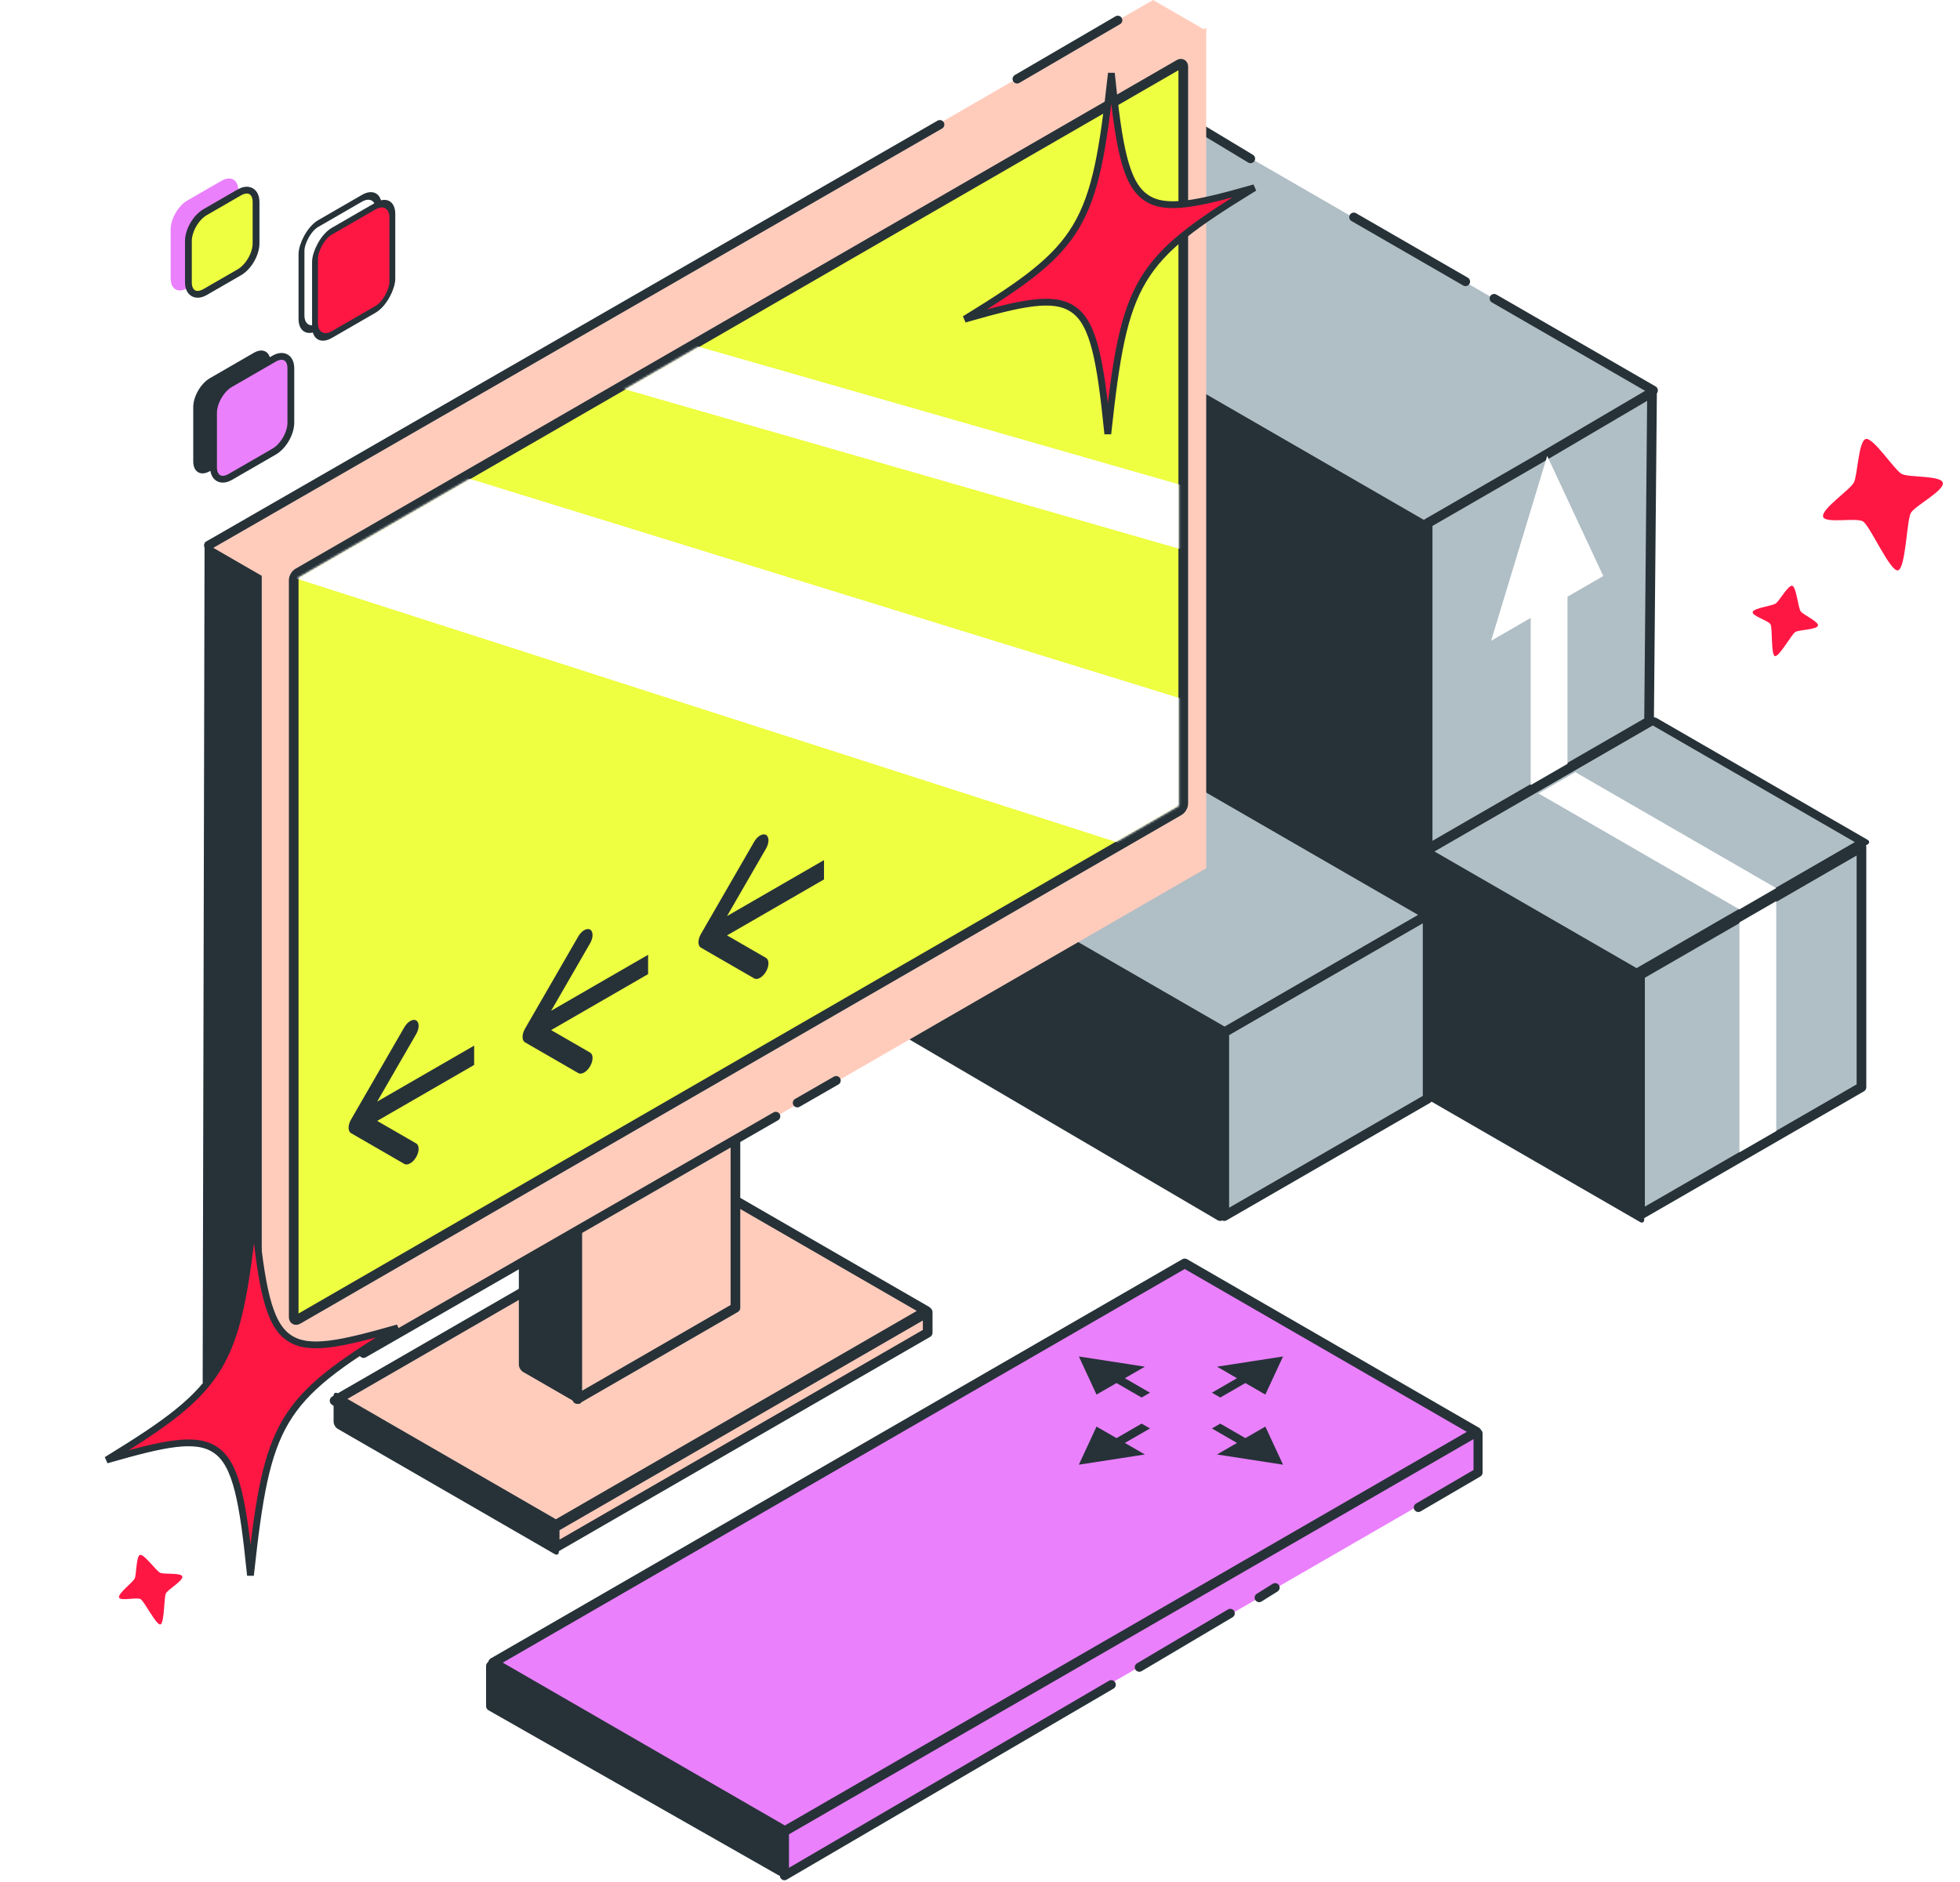 <svg width="956" height="918" viewBox="0 0 956 918" fill="none" xmlns="http://www.w3.org/2000/svg">
<path d="M720.168 699.288L551.55 796.64L382.932 893.992L382.932 912.961L720.168 718.257L720.168 699.288Z" fill="#EA80FC"/>
<path d="M577.853 616.366L409.183 713.748L240.513 811.13L382.828 893.295L720.167 698.532L577.853 616.366Z" fill="#EA80FC" stroke="#263238" stroke-width="4.714" stroke-linejoin="round"/>
<path d="M345.485 578.106L254.346 630.726L163.206 683.345L269.605 744.774L451.884 639.536L345.485 578.106Z" fill="#FFCCBC" stroke="#263238" stroke-width="4.714" stroke-linejoin="round"/>
<path d="M127.662 281.035L102.13 266.1L101.212 674.006L127.662 689.276L127.662 281.035Z" fill="#263238" stroke="#263238" stroke-width="4.714" stroke-linejoin="round"/>
<rect width="282.511" height="296.111" transform="matrix(-0.866 -0.5 -2.20305e-08 1 696.337 234.586)" fill="#263238" stroke="#263238" stroke-width="4.714" stroke-linejoin="round"/>
<path d="M595.132 504.216L427.434 405.855L427.434 494.909L595.132 593.27L595.132 504.216Z" fill="#263238" stroke="#263238" stroke-width="4.714" stroke-linejoin="round"/>
<rect width="119.622" height="120.354" transform="matrix(-0.866 -0.5 -2.20305e-08 1 799.933 473.445)" fill="#263238" stroke="#263238" stroke-width="4.714" stroke-linejoin="round"/>
<path d="M379.59 893.293L239.444 812.769L239.444 832.322L380.868 912.787L379.59 893.293Z" fill="#263238" stroke="#263238" stroke-width="4.714" stroke-linejoin="round"/>
<rect width="122.167" height="12.627" transform="matrix(-0.866 -0.5 -2.20305e-08 1 270.548 743.183)" fill="#263238" stroke="#263238" stroke-width="4.714" stroke-linejoin="round"/>
<rect width="30.542" height="116.853" transform="matrix(-0.866 -0.5 -2.20305e-08 1 281.566 565.346)" fill="#263238" stroke="#263238" stroke-width="4.714" stroke-linejoin="round"/>
<path d="M281.566 548.326L320.139 526.056L358.712 503.786L358.712 638.008L281.566 682.548L281.566 548.326Z" fill="#FFCCBC" stroke="#263238" stroke-width="4.714" stroke-linejoin="round"/>
<path d="M452.485 650.166L361.515 702.687L270.545 755.209L270.545 745.164L452.485 640.121L452.485 650.166Z" fill="#FFCCBC" stroke="#263238" stroke-width="4.714" stroke-linejoin="round"/>
<path d="M806.543 190.663L576.923 58.092L466.367 121.922L695.987 254.493L806.543 190.663Z" fill="#B0BEC5"/>
<rect width="265.142" height="113.7" transform="matrix(-0.866 -0.5 -0.866 0.5 696.337 446.663)" fill="#B0BEC5" stroke="#263238" stroke-width="4.714"/>
<rect width="118.527" height="127.659" transform="matrix(-0.866 -0.5 -0.866 0.5 908.802 410.831)" fill="#B0BEC5" stroke="#263238" stroke-width="4.714" stroke-linejoin="round"/>
<path d="M805.788 191.419L750.338 224.045L696.336 255.223L696.336 414.269L804.34 351.913L805.788 191.419Z" fill="#B0BEC5" stroke="#263238" stroke-width="4.714" stroke-linejoin="round"/>
<path d="M907.935 413.283L853.933 444.461L799.931 475.639L799.931 592.74L907.935 530.384L907.935 413.283Z" fill="#B0BEC5" stroke="#263238" stroke-width="4.714" stroke-linejoin="round"/>
<path d="M696.337 446.357L646.743 474.99L597.15 503.622L597.15 593.273L696.337 536.007L696.337 446.357Z" fill="#B0BEC5" stroke="#263238" stroke-width="4.714" stroke-linejoin="round"/>
<path d="M587.147 63.645L609.969 77.404" stroke="#263238" stroke-width="4.42" stroke-linecap="round" stroke-linejoin="round"/>
<path d="M562.419 0L332.092 132.979L101.766 265.958L128.006 281.108L588.659 15.15L562.419 0Z" fill="#FFCCBC"/>
<path d="M588.335 13.524L358 146.508L127.666 279.491L127.666 689.535L588.335 423.568L588.335 13.524Z" fill="#FFCCBC"/>
<path d="M575.108 31.365C576.236 30.714 577.15 31.242 577.15 32.544L577.15 392.017C577.15 393.319 576.236 394.902 575.108 395.553L145.298 643.704C144.17 644.355 143.257 643.827 143.257 642.526L143.257 283.052C143.257 281.75 144.17 280.167 145.298 279.516L360.203 155.441L575.108 31.365Z" fill="#EEFF41" stroke="#263238" stroke-width="4.714" stroke-linejoin="round"/>
<path d="M227.188 512.467L231.271 510.11L231.271 519.537L227.188 521.894L227.188 512.467ZM171.232 552.82C169.638 551.899 169.638 548.915 171.232 546.154L197.212 501.156C198.806 498.395 201.391 496.902 202.985 497.823C204.579 498.743 204.579 501.728 202.985 504.489L179.892 544.487L202.985 557.82C204.579 558.74 204.579 561.725 202.985 564.486C201.391 567.247 198.806 568.74 197.212 567.819L171.232 552.82ZM227.188 521.894L174.119 552.534L174.119 543.106L227.188 512.467L227.188 521.894Z" fill="#263238"/>
<path d="M312.034 468.154L316.116 465.797L316.116 475.225L312.034 477.582L312.034 468.154ZM256.078 508.507C254.484 507.587 254.484 504.602 256.078 501.841L282.057 456.843C283.652 454.082 286.236 452.59 287.831 453.51C289.425 454.431 289.425 457.415 287.831 460.177L264.738 500.174L287.831 513.507C289.425 514.428 289.425 517.412 287.831 520.173C286.236 522.935 283.652 524.427 282.057 523.507L256.078 508.507ZM312.034 477.582L258.965 508.221L258.965 498.794L312.034 468.154L312.034 477.582Z" fill="#263238"/>
<path d="M397.831 421.961L401.913 419.604L401.913 429.031L397.831 431.388L397.831 421.961ZM341.875 462.314C340.281 461.393 340.281 458.409 341.875 455.648L367.854 410.65C369.449 407.889 372.033 406.396 373.628 407.317C375.222 408.237 375.222 411.222 373.628 413.983L350.535 453.981L373.628 467.314C375.222 468.234 375.222 471.219 373.628 473.98C372.033 476.741 369.449 478.234 367.854 477.313L341.875 462.314ZM397.831 431.388L344.761 462.028L344.761 452.6L397.831 421.961L397.831 431.388Z" fill="#263238"/>
<path d="M526.215 714.554L534.842 695.966L558.411 709.574L526.215 714.554ZM560.914 696.878L546.626 705.127L542.544 702.77L556.832 694.521L560.914 696.878Z" fill="#263238"/>
<path d="M625.809 661.76L617.182 680.348L593.613 666.741L625.809 661.76ZM591.109 679.437L605.397 671.188L609.479 673.545L595.192 681.794L591.109 679.437Z" fill="#263238"/>
<path d="M625.809 714.554L593.613 709.574L617.182 695.966L625.809 714.554ZM595.192 694.521L609.48 702.77L605.397 705.127L591.109 696.878L595.192 694.521Z" fill="#263238"/>
<path d="M526.215 661.76L558.411 666.741L534.842 680.348L526.215 661.76ZM556.832 681.794L542.544 673.545L546.626 671.188L560.914 679.437L556.832 681.794Z" fill="#263238"/>
<path d="M754.657 222.417L727.306 312.604L782.008 281.021L754.657 222.417Z" fill="white"/>
<rect width="20.741" height="82.669" transform="matrix(-0.866 0.5 2.20305e-08 1 764.558 289.976)" fill="white"/>
<rect width="20.741" height="112.175" transform="matrix(-0.866 0.5 2.20305e-08 1 866.381 439.612)" fill="white"/>
<rect width="20.741" height="113.126" transform="matrix(-0.866 0.5 0.866 0.5 768.383 376.709)" fill="white"/>
<path d="M131.969 176.841C131.969 171.634 128.313 169.523 123.804 172.127L102.423 184.471C97.914 187.075 94.258 193.406 94.258 198.613L94.258 225.109C94.258 230.315 97.914 232.426 102.423 229.822L123.804 217.478C128.313 214.875 131.969 208.543 131.969 203.337L131.969 176.841Z" fill="#263238"/>
<rect width="43.544" height="50.422" rx="9.428" transform="matrix(-0.866 0.5 2.20305e-08 1 184.764 91.99)" stroke="#263238" stroke-width="3.315"/>
<path d="M141.863 179.688C141.863 174.481 138.208 172.371 133.699 174.974L112.317 187.319C107.808 189.922 104.153 196.253 104.153 201.46L104.153 227.956C104.153 233.163 107.808 235.273 112.317 232.67L133.699 220.325C138.208 217.722 141.863 211.391 141.863 206.184L141.863 179.688Z" fill="#EA80FC" stroke="#263238" stroke-width="3.315"/>
<rect width="43.544" height="50.422" rx="9.428" transform="matrix(-0.866 0.5 2.20305e-08 1 191.361 95.762)" fill="#FF1744" stroke="#263238" stroke-width="3.315"/>
<g filter="url(#filter0_b_412_8735)">
<path d="M116.232 92.901C116.232 87.694 112.577 85.584 108.068 88.187L91.4 97.81C86.891 100.413 83.236 106.745 83.236 111.951L83.236 135.867C83.236 141.074 86.891 143.184 91.4 140.581L108.068 130.958C112.577 128.354 116.232 122.023 116.232 116.816L116.232 92.901Z" fill="#EA80FC"/>
</g>
<g filter="url(#filter1_b_412_8735)">
<path d="M124.891 98.592C124.891 93.385 121.235 91.275 116.726 93.878L100.059 103.501C95.549 106.105 91.894 112.436 91.894 117.643L91.894 137.753C91.894 142.96 95.549 145.07 100.059 142.467L116.726 132.844C121.235 130.241 124.891 123.909 124.891 118.703L124.891 98.592Z" fill="#EEFF41"/>
<path d="M124.891 98.592C124.891 93.385 121.235 91.275 116.726 93.878L100.059 103.501C95.549 106.105 91.894 112.436 91.894 117.643L91.894 137.753C91.894 142.96 95.549 145.07 100.059 142.467L116.726 132.844C121.235 130.241 124.891 123.909 124.891 118.703L124.891 98.592Z" stroke="#263238" stroke-width="3.315"/>
</g>
<mask id="mask0_412_8735" style="mask-type:alpha" maskUnits="userSpaceOnUse" x="145" y="33" width="431" height="609">
<path d="M575.106 33.673L360.201 157.748L145.296 281.824L145.296 641.298L575.106 393.147L575.106 33.673Z" fill="#EEFF41"/>
</mask>
<g mask="url(#mask0_412_8735)">
<path d="M593.639 346.214L210.669 227.886L127.504 276.766L560.63 415.991L593.639 397.21V346.214Z" fill="white"/>
<path d="M582.979 238.574L330.749 166.266L295.437 187.197L582.979 269.97V238.574Z" fill="white"/>
</g>
<path d="M540.193 210.346L540.193 210.342C538.453 193.17 536.757 180.043 534.305 170.413C531.867 160.836 528.592 154.336 523.396 150.864C518.506 147.503 512.088 146.828 503.798 147.833C495.492 148.839 484.978 151.578 471.655 155.401L471.646 155.404L470.526 155.732L471.542 155.106C499.415 137.983 515.189 126.753 524.86 110.501C534.507 94.287 537.972 73.249 541.944 36.929L541.944 36.926L542.079 35.672L542.2 36.897L542.2 36.901C543.941 54.074 545.636 67.201 548.091 76.836C550.533 86.419 553.813 92.926 559.018 96.418C563.895 99.799 570.375 100.437 578.679 99.419C587.008 98.397 597.521 95.659 610.717 91.91L610.724 91.908L610.731 91.906L611.854 91.577L610.876 92.18C610.875 92.18 610.874 92.18 610.874 92.18C583.003 109.303 567.223 120.522 557.549 136.769C547.898 152.978 544.434 174.016 540.474 210.357L540.327 211.701L540.193 210.346Z" fill="#FF1744" stroke="#263238" stroke-width="3.315"/>
<path d="M122.018 767.134L122.018 767.13C120.269 749.875 118.565 736.686 116.102 727.011C113.652 717.388 110.362 710.859 105.144 707.373C100.233 703.997 93.786 703.319 85.458 704.328C77.112 705.34 66.548 708.091 53.162 711.932L53.152 711.935L51.971 712.282L53.042 711.621C81.049 694.416 96.897 683.133 106.612 666.805C116.305 650.515 119.786 629.379 123.777 592.884L123.777 592.881L123.921 591.545L124.05 592.852L124.051 592.857C125.799 610.111 127.503 623.301 129.97 632.982C132.423 642.61 135.718 649.146 140.945 652.653C145.843 656.049 152.352 656.69 160.695 655.667C169.064 654.64 179.626 651.889 192.886 648.122L192.893 648.12L192.9 648.118L194.084 647.771L193.051 648.407C193.051 648.408 193.05 648.408 193.049 648.408C165.045 665.613 149.191 676.885 139.472 693.207C129.776 709.492 126.295 730.63 122.316 767.145L122.16 768.571L122.018 767.134Z" fill="#FF1744" stroke="#263238" stroke-width="3.315"/>
<path d="M925.789 278.231C922.029 279.27 912.122 256.451 908.676 254.38C905.23 252.308 889.855 255.677 889.189 251.951C888.523 248.224 902.344 238.974 904.222 235.411C906.1 231.848 906.439 214.897 910.112 214.151C913.785 213.405 924.057 229.35 927.592 231.213C931.128 233.075 947.248 231.823 947.651 235.677C948.055 239.531 934.089 246.754 932.046 250.181C930.003 253.609 929.548 277.192 925.789 278.231Z" fill="#FF1744"/>
<path d="M865.748 320.083C863.705 319.643 864.664 306.352 863.542 304.514C862.42 302.675 854.285 300.46 854.893 298.525C855.502 296.591 864.358 295.629 866.134 294.403C867.909 293.178 872.276 285.214 874.205 285.772C876.134 286.329 877.054 296.447 878.27 298.209C879.487 299.97 887.45 303.375 886.685 305.305C885.921 307.235 877.499 307.199 875.678 308.319C873.858 309.439 867.791 320.522 865.748 320.083Z" fill="#FF1744"/>
<path d="M78.261 792.47C76.274 793.116 70.424 781.143 68.531 780.117C66.637 779.092 58.49 781.264 58.044 779.286C57.598 777.308 64.772 772.026 65.691 770.074C66.611 768.122 66.385 759.043 68.332 758.555C70.28 758.068 76.16 766.354 78.097 767.266C80.033 768.177 88.63 767.12 88.938 769.172C89.246 771.225 81.947 775.426 80.936 777.309C79.925 779.193 80.248 791.823 78.261 792.47Z" fill="#FF1744"/>
<path d="M177.335 660.251L378.386 544.611" stroke="#263238" stroke-width="4.42" stroke-linecap="round" stroke-linejoin="round"/>
<path d="M388.905 538.035L407.851 527.147" stroke="#263238" stroke-width="4.42" stroke-linecap="round" stroke-linejoin="round"/>
<path d="M382.613 893.594V915.067L542.019 821.879" stroke="#263238" stroke-width="4.42" stroke-linecap="round" stroke-linejoin="round"/>
<path d="M555.695 813.366L600.058 787.09" stroke="#263238" stroke-width="4.42" stroke-linecap="round" stroke-linejoin="round"/>
<path d="M614.156 779.414L621.956 774.538" stroke="#263238" stroke-width="4.42" stroke-linecap="round" stroke-linejoin="round"/>
<path d="M720.929 699.288V718.406L691.787 735.425" stroke="#263238" stroke-width="4.42" stroke-linecap="round" stroke-linejoin="round"/>
<path d="M101.733 266.054L458.403 60.779" stroke="#263238" stroke-width="4.42" stroke-linecap="round" stroke-linejoin="round"/>
<path d="M496.087 38.528L545.215 9.868" stroke="#263238" stroke-width="4.42" stroke-linecap="round" stroke-linejoin="round"/>
<path d="M806.424 190.43L728.774 145.621" stroke="#263238" stroke-width="4.42" stroke-linecap="round" stroke-linejoin="round"/>
<path d="M714.823 137.375L660.313 105.928" stroke="#263238" stroke-width="4.42" stroke-linecap="round" stroke-linejoin="round"/>
<defs>
<filter id="filter0_b_412_8735" x="75.693" y="79.53" width="48.081" height="69.708" filterUnits="userSpaceOnUse" color-interpolation-filters="sRGB">
<feFlood flood-opacity="0" result="BackgroundImageFix"/>
<feGaussianBlur in="BackgroundImage" stdDeviation="3.771"/>
<feComposite in2="SourceAlpha" operator="in" result="effect1_backgroundBlur_412_8735"/>
<feBlend mode="normal" in="SourceGraphic" in2="effect1_backgroundBlur_412_8735" result="shape"/>
</filter>
<filter id="filter1_b_412_8735" x="86.688" y="87.139" width="43.409" height="62.068" filterUnits="userSpaceOnUse" color-interpolation-filters="sRGB">
<feFlood flood-opacity="0" result="BackgroundImageFix"/>
<feGaussianBlur in="BackgroundImage" stdDeviation="1.886"/>
<feComposite in2="SourceAlpha" operator="in" result="effect1_backgroundBlur_412_8735"/>
<feBlend mode="normal" in="SourceGraphic" in2="effect1_backgroundBlur_412_8735" result="shape"/>
</filter>
</defs>
</svg>
